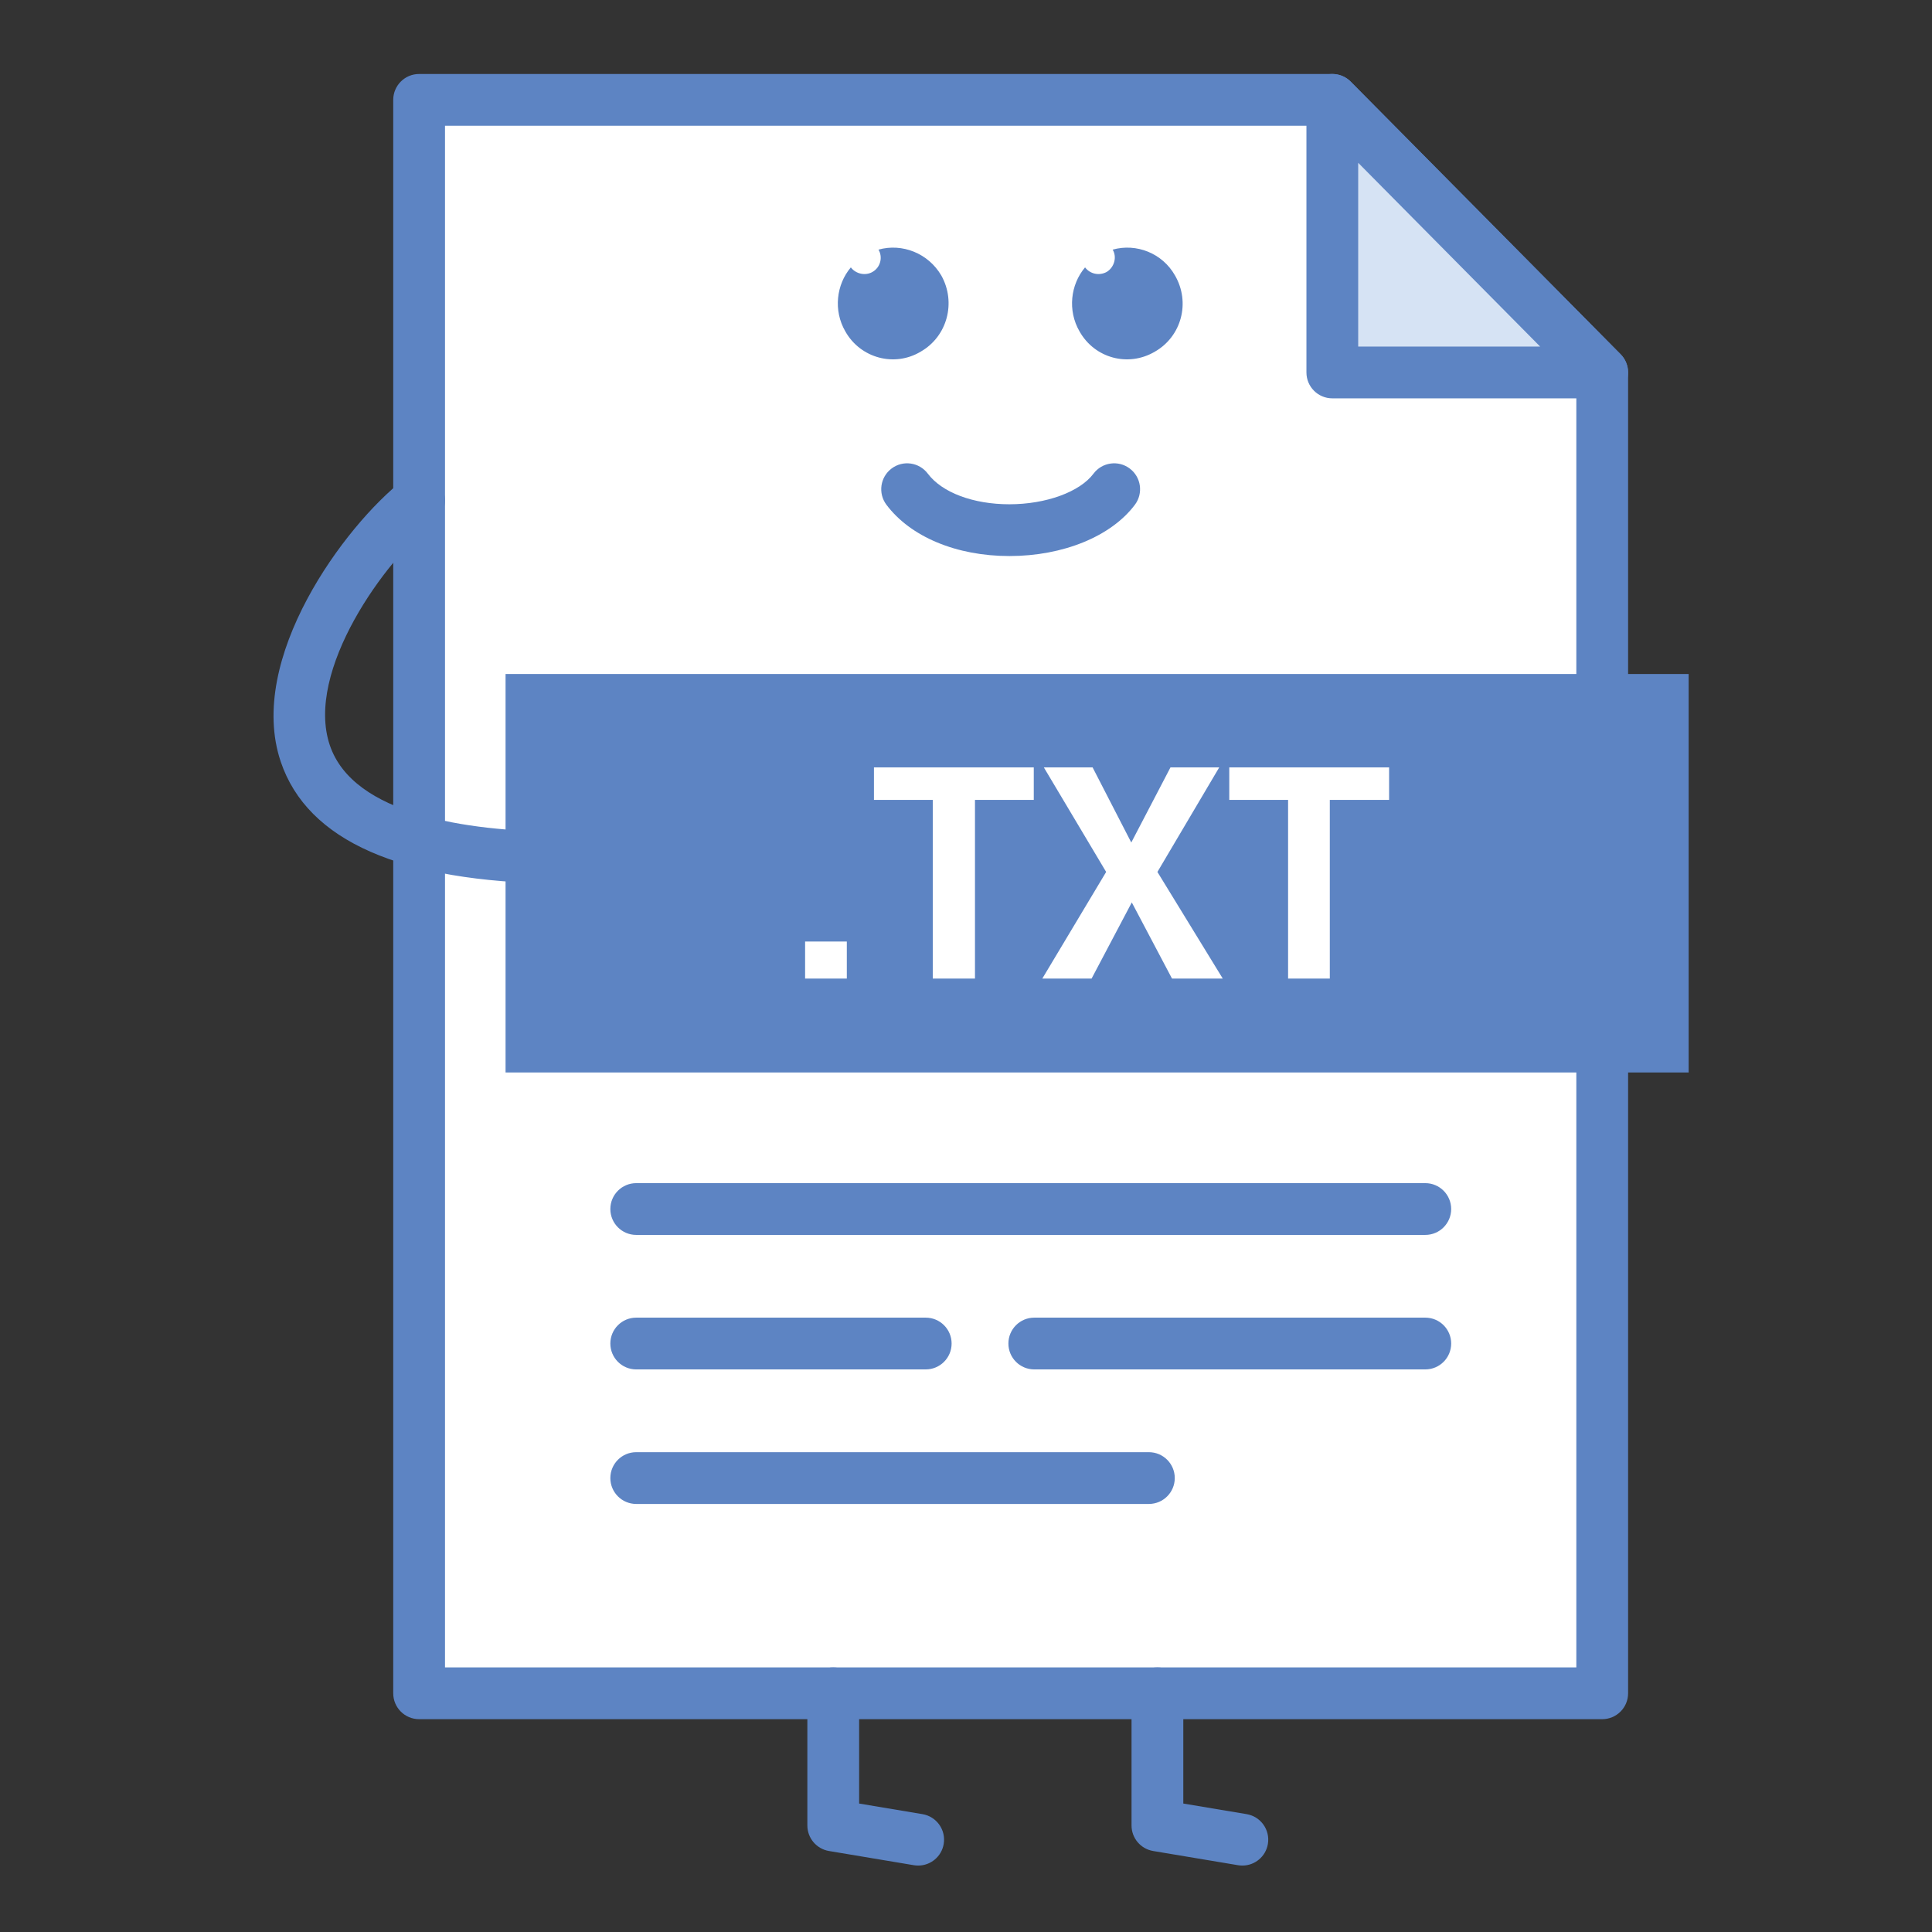 <?xml version="1.0" ?><!DOCTYPE svg  PUBLIC '-//W3C//DTD SVG 1.1//EN'  'http://www.w3.org/Graphics/SVG/1.1/DTD/svg11.dtd'><svg height="512px" style="enable-background:new 0 0 512 512;" version="1.1" viewBox="0 0 512 512" width="512px" xml:space="preserve" xmlns="http://www.w3.org/2000/svg" xmlns:xlink="http://www.w3.org/1999/xlink"><rect x="0" y="0" width="512" height="512" fill="#333333" stroke="none"/><g id="file__x2C__type__x2C__document__x2C__format__x2C__computer__x2C___txt__x2C_"><g><g><polygon points="111.07,26.467 353.078,26.467 424.6,98.705      424.6,448.738 111.07,448.738    " style="fill-rule:evenodd;clip-rule:evenodd;fill:#FFFFFF;"/><path d="M424.6,455.598H111.07c-3.79,0-6.859-3.07-6.859-6.859V26.467c0-3.79,3.069-6.86,6.859-6.86     h242.008c1.831,0,3.583,0.729,4.877,2.033l71.522,72.237c1.271,1.285,1.986,3.02,1.986,4.827v350.034     C431.464,452.527,428.39,455.598,424.6,455.598z M117.931,441.879h299.813V101.527l-67.525-68.2H117.931V441.879z" style="fill:#5D84C3;"/></g><g><rect height="105.6" style="fill-rule:evenodd;clip-rule:evenodd;fill:#5D84C3;" width="313.531" x="133.979" y="178.615"/></g><g><path d="M224.415,259.332h-11.054v-9.824h11.054V259.332z M273.962,211.978H258.38v47.354h-11.188v-47.354     h-15.585v-8.613h42.354V211.978z M299.8,223.275l10.389-19.91h12.922l-16.382,27.71l17.317,28.256h-13.453l-10.655-20.181     l-10.654,20.181h-13.06l16.918-28.256l-16.514-27.71h12.922L299.8,223.275z M368.128,211.978h-15.716v47.354h-11.054v-47.354     h-15.587v-8.613h42.356V211.978z" style="fill:#FFFFFF;"/></g><g><path d="M267.497,147.357c-14.012,0-26.189-5.08-32.584-13.591c-2.275-3.028-1.665-7.328,1.365-9.604     c3.028-2.285,7.328-1.666,9.606,1.363c3.761,5.006,12.038,8.113,21.612,8.113c0.004,0,0.009,0,0.018,0     c9.691-0.005,18.639-3.263,22.269-8.108c2.276-3.038,6.575-3.648,9.604-1.372c3.032,2.271,3.647,6.571,1.376,9.604     c-6.286,8.379-19.02,13.591-33.239,13.596C267.515,147.357,267.506,147.357,267.497,147.357z" style="fill:#5D84C3;"/></g><g><path d="M147.968,234.173c-0.025,0-0.051,0-0.078,0c-41.683-0.455-66.408-11.325-73.488-32.308     c-9.214-27.302,17.032-62.661,32.452-74.674c2.99-2.322,7.303-1.785,9.63,1.198c2.328,2.992,1.791,7.3-1.195,9.631     c-13.252,10.32-34.507,39.838-27.888,59.458c6.248,18.51,36.424,22.709,60.641,22.975c3.787,0.041,6.825,3.147,6.784,6.933     C154.783,231.149,151.721,234.173,147.968,234.173z" style="fill:#5D84C3;"/></g><g><polygon points="353.078,98.705 424.6,98.705 353.078,26.467    " style="fill-rule:evenodd;clip-rule:evenodd;fill:#D6E3F4;"/><path d="M424.6,105.565h-71.521c-3.79,0-6.86-3.07-6.86-6.86V26.467c0-2.781,1.68-5.286,4.249-6.346     c2.574-1.051,5.534-0.455,7.488,1.519l71.522,72.237c1.95,1.969,2.519,4.915,1.454,7.471     C429.867,103.904,427.371,105.565,424.6,105.565z M359.938,91.845h48.217l-48.217-48.699V91.845z" style="fill:#5D84C3;"/></g><g><path d="M243.338,494.393c-0.376,0-0.757-0.027-1.143-0.092l-22.509-3.766     c-3.306-0.557-5.727-3.414-5.727-6.77v-35.027c0-3.791,3.069-6.859,6.859-6.859c3.791,0,6.86,3.068,6.86,6.859v29.219     l16.782,2.809c3.738,0.629,6.259,4.162,5.633,7.9C249.535,492.021,246.628,494.393,243.338,494.393z" style="fill:#5D84C3;"/></g><g><path d="M329.249,494.393c-0.376,0-0.762-0.027-1.146-0.092l-22.507-3.766     c-3.309-0.557-5.727-3.414-5.727-6.77v-35.027c0-3.791,3.069-6.859,6.859-6.859s6.86,3.068,6.86,6.859v29.219l16.78,2.809     c3.739,0.629,6.259,4.162,5.635,7.9C335.444,492.021,332.535,494.393,329.249,494.393z" style="fill:#5D84C3;"/></g><g><path d="M294.872,66.154c6.259-1.753,13.188,0.936,16.519,6.855     c4.13,7.131,1.73,16.147-5.332,20.181c-7.057,4.171-15.978,1.753-19.979-5.378c-3.193-5.515-2.396-12.38,1.469-16.95     c1.331,1.748,3.726,2.285,5.727,1.211C295.275,70.862,296.074,68.168,294.872,66.154L294.872,66.154z" style="fill-rule:evenodd;clip-rule:evenodd;fill:#5D84C3;"/></g><g><path d="M232.808,66.154c6.259-1.753,13.185,0.936,16.649,6.855     c3.994,7.131,1.597,16.147-5.463,20.181c-6.924,4.171-15.981,1.753-19.979-5.378c-3.196-5.515-2.397-12.38,1.466-16.95     c1.331,1.748,3.861,2.285,5.727,1.211C233.34,70.862,234.005,68.168,232.808,66.154L232.808,66.154z" style="fill-rule:evenodd;clip-rule:evenodd;fill:#5D84C3;"/></g><g><path d="M377.719,327.266H168.609c-3.791,0-6.86-3.07-6.86-6.859c0-3.791,3.069-6.861,6.86-6.861h209.109     c3.79,0,6.859,3.07,6.859,6.861C384.578,324.195,381.509,327.266,377.719,327.266z" style="fill:#5D84C3;"/></g><g><path d="M377.719,362.908H274.095c-3.79,0-6.859-3.068-6.859-6.859c0-3.789,3.069-6.859,6.859-6.859     h103.624c3.79,0,6.859,3.07,6.859,6.859C384.578,359.84,381.509,362.908,377.719,362.908z" style="fill:#5D84C3;"/></g><g><path d="M304.462,398.563H168.609c-3.791,0-6.86-3.07-6.86-6.859c0-3.791,3.069-6.861,6.86-6.861h135.853     c3.79,0,6.864,3.07,6.864,6.861C311.326,395.492,308.252,398.563,304.462,398.563z" style="fill:#5D84C3;"/></g><g><path d="M245.327,362.908h-76.718c-3.791,0-6.86-3.068-6.86-6.859c0-3.789,3.069-6.859,6.86-6.859h76.718     c3.79,0,6.86,3.07,6.86,6.859C252.188,359.84,249.117,362.908,245.327,362.908z" style="fill:#5D84C3;"/></g></g></g><g id="Layer_1"/></svg>